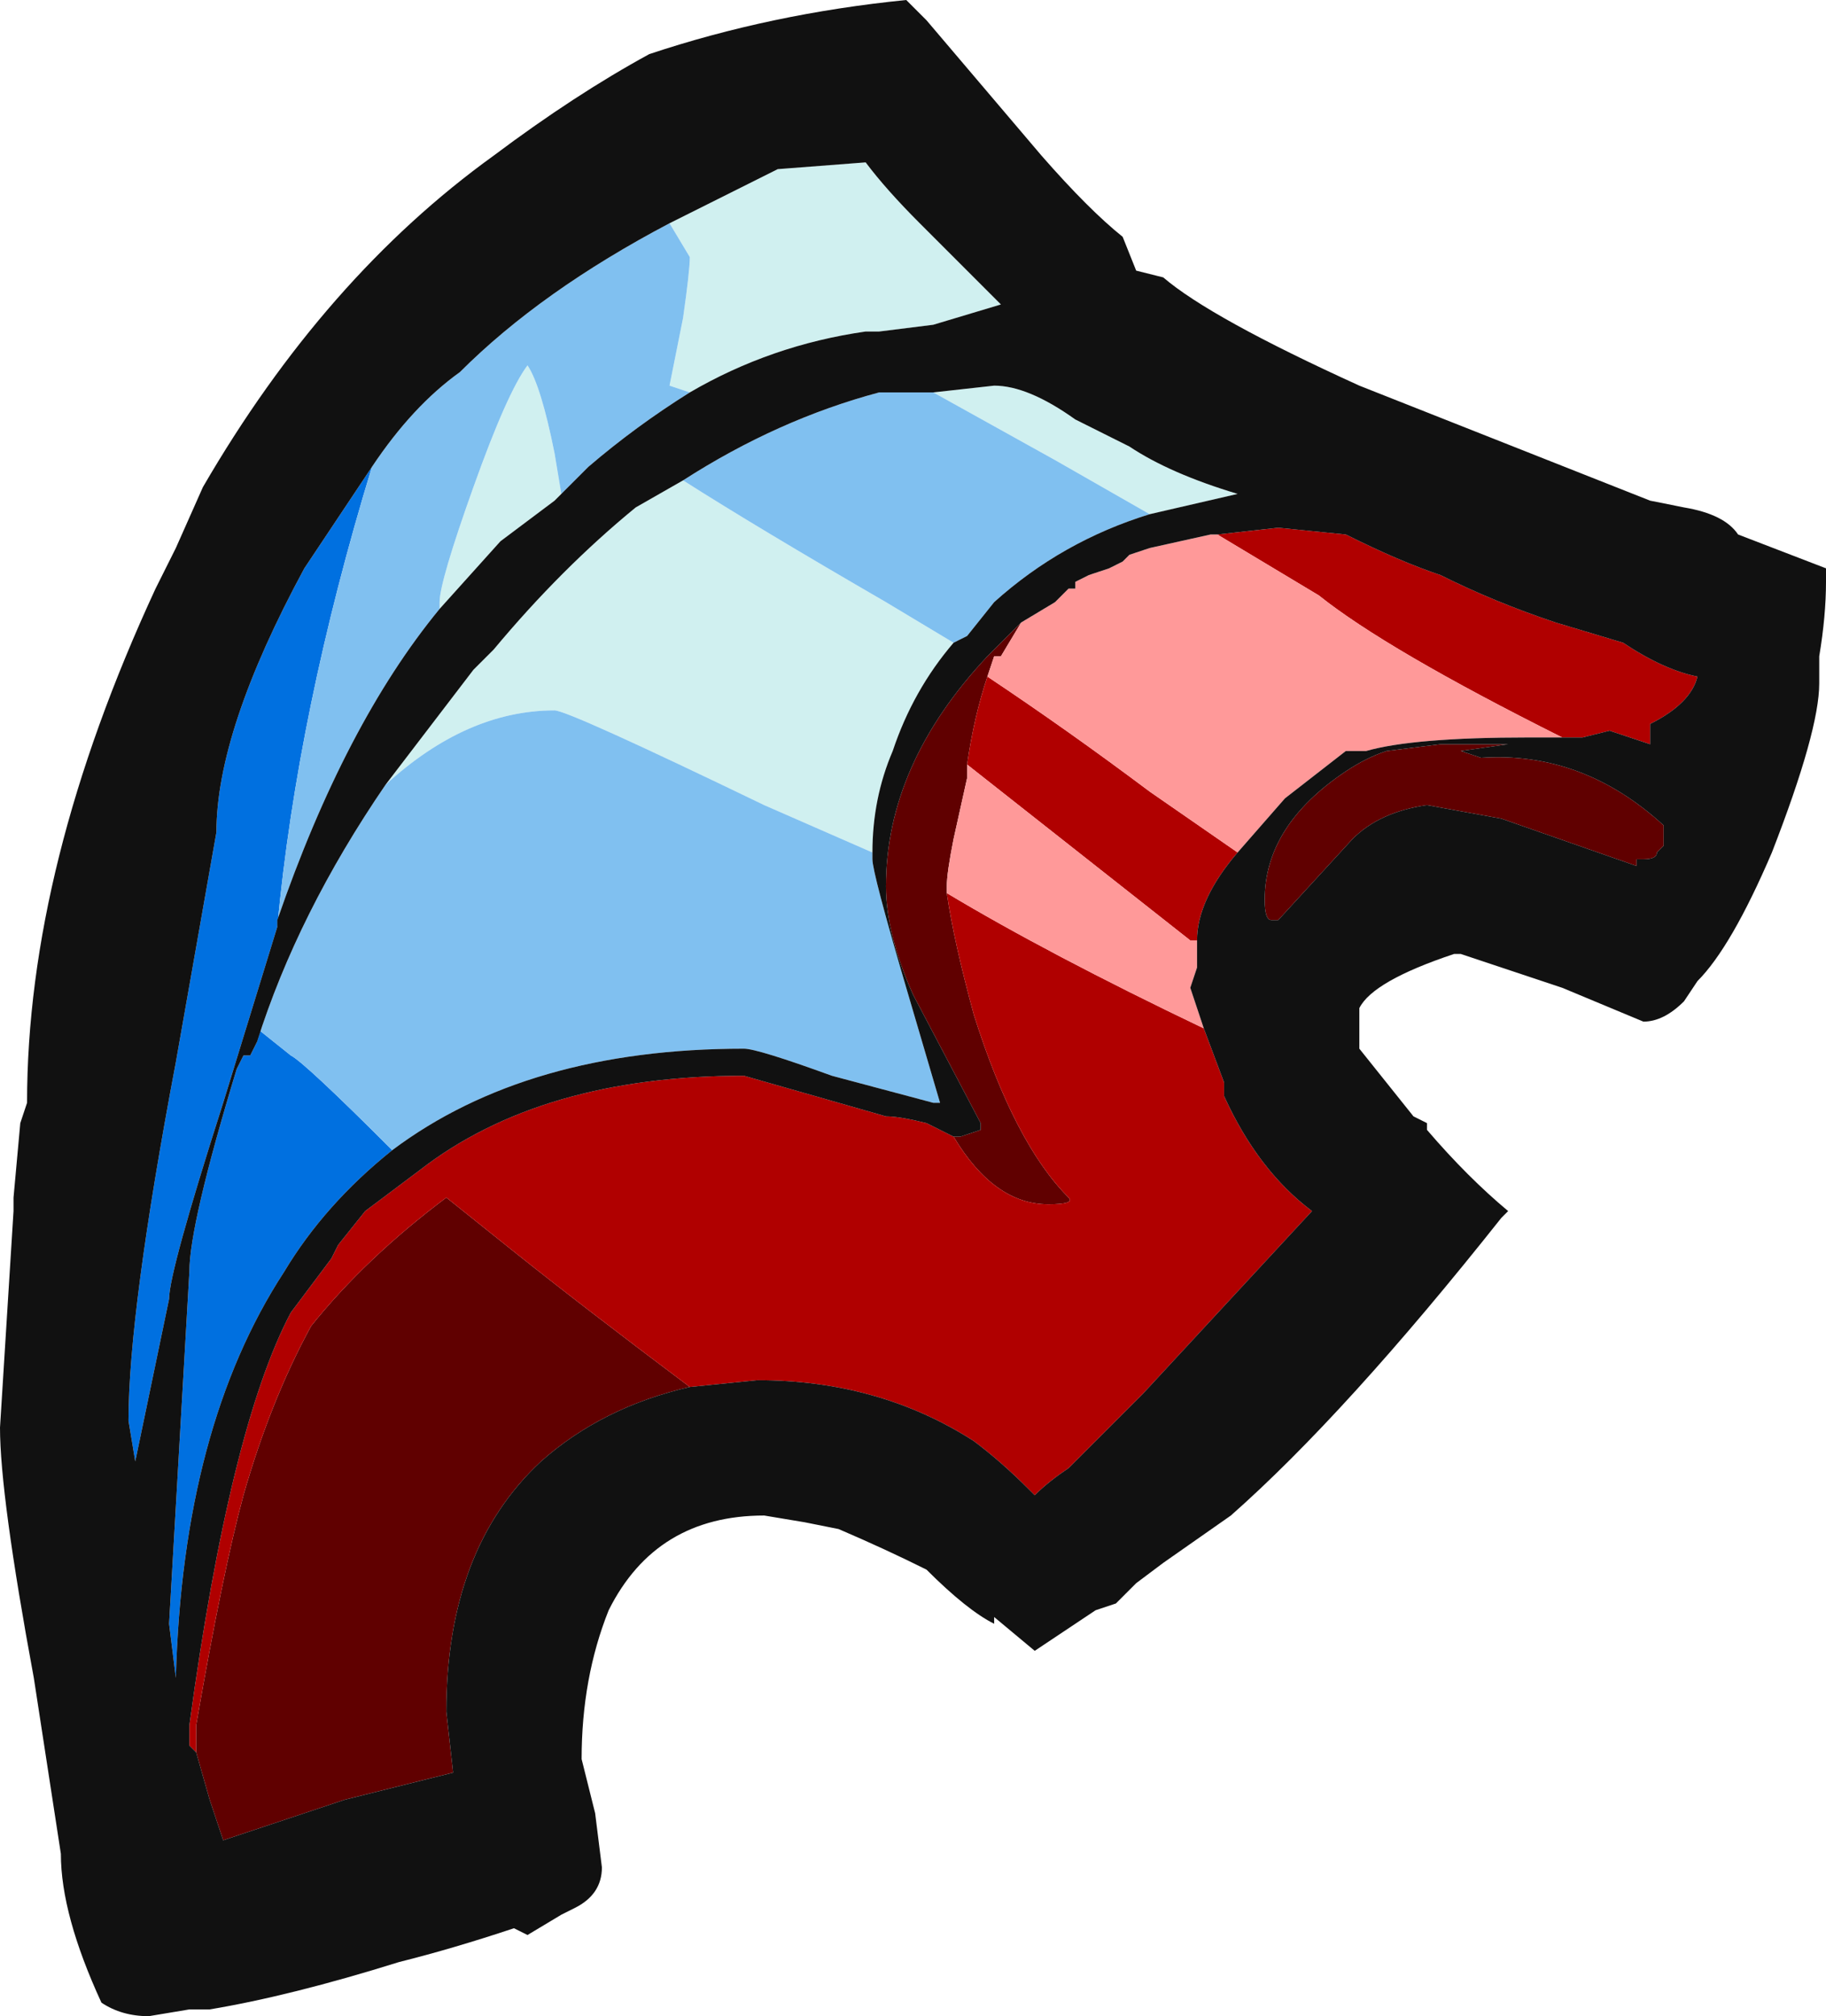<?xml version="1.0" encoding="UTF-8" standalone="no"?>
<svg xmlns:ffdec="https://www.free-decompiler.com/flash" xmlns:xlink="http://www.w3.org/1999/xlink" ffdec:objectType="frame" height="104.3px" width="94.5px" xmlns="http://www.w3.org/2000/svg">
  <g transform="matrix(1.0, 0.0, 0.0, 1.0, 43.4, 52.5)">
    <use ffdec:characterId="1042" height="14.9" transform="matrix(7.0, 0.0, 0.0, 7.0, -43.4, -52.5)" width="13.5" xlink:href="#shape0"/>
  </g>
  <defs>
    <g id="shape0" transform="matrix(1.0, 0.0, 0.0, 1.0, 6.2, 7.5)">
      <path d="M-1.1 2.75 Q-1.75 2.9 -2.2 3.3 -2.9 3.95 -2.9 5.15 L-2.85 5.6 -3.65 5.8 -4.55 6.1 -4.65 5.8 -4.75 5.45 -4.75 5.25 Q-4.55 4.1 -4.4 3.55 -4.2 2.85 -3.9 2.3 -3.5 1.8 -2.9 1.35 L-2.4 1.75 Q-1.9 2.15 -1.1 2.75 M0.85 0.9 L0.9 0.9 1.05 0.85 1.05 0.8 0.55 -0.15 Q0.35 -0.6 0.35 -0.95 0.35 -1.85 1.1 -2.65 L1.35 -2.9 1.2 -2.65 1.15 -2.65 1.1 -2.5 Q1.0 -2.2 0.95 -1.85 L0.95 -1.75 0.85 -1.3 Q0.8 -1.05 0.8 -0.95 L0.8 -0.9 Q0.85 -0.55 1.0 0.0 1.3 0.95 1.7 1.35 1.75 1.4 1.55 1.4 1.15 1.4 0.85 0.9 M4.95 -2.0 L4.6 -1.95 4.75 -1.9 Q5.5 -1.95 6.1 -1.4 L6.1 -1.25 6.05 -1.2 Q6.05 -1.15 5.95 -1.15 L5.9 -1.15 5.9 -1.1 4.9 -1.45 4.35 -1.55 Q4.0 -1.5 3.8 -1.3 L3.25 -0.7 3.2 -0.7 Q3.15 -0.7 3.15 -0.85 3.15 -1.4 3.75 -1.8 3.9 -1.9 4.05 -1.95 L4.45 -2.0 4.95 -2.0" fill="#600000" fill-rule="evenodd" stroke="none"/>
      <path d="M2.8 -3.55 L3.25 -3.6 3.75 -3.55 Q4.15 -3.35 4.45 -3.25 4.85 -3.05 5.3 -2.9 L5.8 -2.75 Q6.1 -2.55 6.35 -2.5 6.3 -2.3 6.0 -2.15 L6.0 -2.0 5.7 -2.1 5.5 -2.05 5.35 -2.05 Q4.05 -2.7 3.55 -3.1 L2.8 -3.55 M2.95 -1.2 Q2.65 -0.85 2.65 -0.55 L2.6 -0.55 0.95 -1.85 Q1.0 -2.2 1.1 -2.5 1.7 -2.1 2.3 -1.65 L2.95 -1.2 M2.7 0.1 L2.85 0.5 2.85 0.6 Q3.1 1.15 3.5 1.45 L2.25 2.8 1.7 3.35 Q1.55 3.45 1.45 3.55 L1.4 3.5 Q1.2 3.3 1.0 3.15 0.3 2.7 -0.6 2.7 L-1.1 2.75 Q-1.9 2.15 -2.4 1.75 L-2.9 1.35 Q-3.5 1.8 -3.9 2.3 -4.2 2.85 -4.4 3.55 -4.55 4.1 -4.75 5.25 L-4.75 5.45 -4.8 5.4 -4.8 5.25 Q-4.5 3.05 -4.05 2.2 L-3.75 1.8 -3.7 1.7 -3.5 1.45 -3.1 1.15 Q-2.2 0.45 -0.7 0.45 L0.35 0.75 Q0.45 0.75 0.65 0.8 L0.85 0.9 Q1.15 1.4 1.55 1.4 1.75 1.4 1.7 1.35 1.3 0.95 1.0 0.0 0.85 -0.55 0.8 -0.9 1.55 -0.45 2.7 0.1" fill="#b00000" fill-rule="evenodd" stroke="none"/>
      <path d="M2.8 -3.55 L3.55 -3.1 Q4.05 -2.7 5.35 -2.05 L5.1 -2.05 Q4.25 -2.05 3.9 -1.95 L3.75 -1.95 3.3 -1.6 2.95 -1.2 2.3 -1.65 Q1.7 -2.1 1.1 -2.5 L1.15 -2.65 1.2 -2.65 1.35 -2.9 1.6 -3.05 1.7 -3.15 1.75 -3.15 1.75 -3.2 1.85 -3.25 2.0 -3.3 2.1 -3.35 2.15 -3.4 2.3 -3.45 2.75 -3.55 2.8 -3.55 M2.65 -0.55 L2.65 -0.35 2.6 -0.2 Q2.65 -0.05 2.7 0.1 1.55 -0.45 0.8 -0.9 L0.8 -0.95 Q0.8 -1.05 0.85 -1.3 L0.95 -1.75 0.95 -1.85 2.6 -0.55 2.65 -0.55" fill="#ff9999" fill-rule="evenodd" stroke="none"/>
      <path d="M-1.25 -5.85 L-0.45 -6.25 0.2 -6.3 Q0.35 -6.1 0.6 -5.85 L1.2 -5.25 0.7 -5.1 0.3 -5.05 0.2 -5.05 Q-0.5 -4.95 -1.1 -4.6 L-1.25 -4.65 -1.15 -5.15 Q-1.1 -5.5 -1.1 -5.6 L-1.25 -5.85 M-2.05 -3.85 L-2.1 -3.8 -2.5 -3.5 -2.95 -3.0 -2.95 -3.05 Q-2.95 -3.2 -2.7 -3.9 -2.45 -4.6 -2.3 -4.8 -2.2 -4.65 -2.1 -4.15 L-2.05 -3.85 M0.7 -4.6 L1.15 -4.65 Q1.4 -4.65 1.75 -4.4 L2.15 -4.2 Q2.45 -4.0 2.95 -3.85 L2.3 -3.7 1.6 -4.1 0.7 -4.6 M0.85 -2.75 Q0.55 -2.4 0.4 -1.95 0.25 -1.6 0.25 -1.2 L-0.55 -1.55 Q-2.0 -2.25 -2.1 -2.25 -2.75 -2.25 -3.35 -1.7 L-2.7 -2.55 -2.55 -2.7 Q-2.05 -3.3 -1.5 -3.75 L-1.15 -3.95 Q-0.6 -3.6 0.35 -3.05 L0.85 -2.75" fill="#d0f0f0" fill-rule="evenodd" stroke="none"/>
      <path d="M-4.15 -0.65 L-4.55 0.65 Q-4.95 1.9 -4.95 2.1 L-5.2 3.3 -5.25 3.0 Q-5.25 2.2 -4.9 0.35 L-4.6 -1.35 Q-4.6 -2.1 -3.95 -3.3 L-3.45 -4.05 Q-4.0 -2.25 -4.15 -0.65 M-3.3 1.0 Q-3.8 1.4 -4.1 1.9 -4.85 3.05 -4.9 4.9 L-4.95 4.5 -4.8 1.9 Q-4.8 1.55 -4.45 0.4 L-4.4 0.3 -4.35 0.3 -4.3 0.2 -4.3 0.1 -4.05 0.3 Q-3.95 0.35 -3.3 1.0" fill="#0070e0" fill-rule="evenodd" stroke="none"/>
      <path d="M-1.25 -5.85 L-1.1 -5.6 Q-1.1 -5.5 -1.15 -5.15 L-1.25 -4.65 -1.1 -4.6 Q-1.5 -4.35 -1.85 -4.05 L-2.05 -3.85 -2.1 -4.15 Q-2.2 -4.65 -2.3 -4.8 -2.45 -4.6 -2.7 -3.9 -2.95 -3.2 -2.95 -3.05 L-2.95 -3.0 Q-3.65 -2.15 -4.15 -0.7 L-4.15 -0.65 Q-4.0 -2.25 -3.45 -4.05 -3.15 -4.5 -2.8 -4.75 -2.2 -5.35 -1.25 -5.85 M2.3 -3.7 Q1.65 -3.5 1.15 -3.05 L0.95 -2.8 0.85 -2.75 0.35 -3.05 Q-0.6 -3.6 -1.15 -3.95 -0.45 -4.4 0.3 -4.6 L0.7 -4.6 1.6 -4.1 2.3 -3.7 M0.25 -1.2 L0.25 -1.15 Q0.25 -1.05 0.5 -0.2 L0.75 0.65 0.7 0.65 -0.05 0.45 Q-0.6 0.25 -0.7 0.25 -2.3 0.25 -3.3 1.0 -3.95 0.35 -4.05 0.3 L-4.3 0.1 -4.3 0.2 Q-4.0 -0.75 -3.35 -1.7 -2.75 -2.25 -2.1 -2.25 -2.0 -2.25 -0.55 -1.55 L0.25 -1.2" fill="#80c0f0" fill-rule="evenodd" stroke="none"/>
      <path d="M0.5 -7.5 L0.65 -7.35 1.5 -6.35 Q1.85 -5.95 2.1 -5.75 L2.2 -5.5 2.4 -5.45 Q2.75 -5.15 3.85 -4.65 L6.0 -3.8 6.25 -3.75 Q6.55 -3.7 6.65 -3.55 L7.3 -3.3 7.3 -3.2 Q7.3 -2.95 7.25 -2.65 L7.25 -2.45 Q7.25 -2.1 6.9 -1.2 6.6 -0.5 6.35 -0.25 L6.25 -0.1 Q6.1 0.05 5.95 0.05 L5.35 -0.2 4.6 -0.45 4.55 -0.45 Q3.95 -0.25 3.85 -0.05 L3.85 0.25 4.25 0.75 4.35 0.8 4.35 0.85 Q4.65 1.2 4.95 1.45 L4.9 1.5 Q3.75 2.95 2.9 3.7 L2.4 4.05 2.2 4.2 2.05 4.35 1.9 4.4 1.45 4.7 1.15 4.45 1.15 4.5 Q0.95 4.4 0.65 4.1 0.35 3.95 0.0 3.8 L-0.25 3.75 -0.55 3.7 Q-1.35 3.7 -1.7 4.4 -1.9 4.9 -1.9 5.5 L-1.8 5.9 -1.75 6.3 Q-1.75 6.5 -1.95 6.6 L-2.05 6.65 -2.3 6.8 -2.4 6.75 Q-2.85 6.9 -3.25 7.0 -4.05 7.25 -4.65 7.35 L-4.8 7.35 -5.1 7.4 Q-5.3 7.4 -5.45 7.3 -5.75 6.65 -5.75 6.2 L-5.95 4.9 Q-6.2 3.55 -6.2 3.05 L-6.1 1.45 -6.1 1.35 -6.05 0.8 -6.0 0.65 Q-6.0 -1.1 -5.05 -3.15 L-4.9 -3.45 -4.7 -3.9 Q-3.8 -5.45 -2.55 -6.35 -1.95 -6.8 -1.4 -7.1 -0.5 -7.4 0.5 -7.5 M5.35 -2.05 L5.5 -2.05 5.7 -2.1 6.0 -2.0 6.0 -2.15 Q6.3 -2.3 6.35 -2.5 6.1 -2.55 5.8 -2.75 L5.3 -2.9 Q4.85 -3.05 4.45 -3.25 4.15 -3.35 3.75 -3.55 L3.25 -3.6 2.8 -3.55 2.75 -3.55 2.3 -3.45 2.15 -3.4 2.1 -3.35 2.0 -3.3 1.85 -3.25 1.75 -3.2 1.75 -3.15 1.7 -3.15 1.6 -3.05 1.35 -2.9 1.1 -2.65 Q0.35 -1.85 0.35 -0.95 0.35 -0.6 0.55 -0.15 L1.05 0.8 1.05 0.85 0.9 0.9 0.85 0.9 0.65 0.8 Q0.45 0.75 0.35 0.75 L-0.7 0.45 Q-2.2 0.45 -3.1 1.15 L-3.5 1.45 -3.7 1.7 -3.75 1.8 -4.05 2.2 Q-4.5 3.05 -4.8 5.25 L-4.8 5.4 -4.75 5.45 -4.65 5.8 -4.55 6.1 -3.65 5.8 -2.85 5.6 -2.9 5.15 Q-2.9 3.95 -2.2 3.3 -1.75 2.9 -1.1 2.75 L-0.6 2.7 Q0.3 2.7 1.0 3.15 1.2 3.3 1.4 3.5 L1.45 3.55 Q1.55 3.45 1.7 3.35 L2.25 2.8 3.5 1.45 Q3.1 1.15 2.85 0.6 L2.85 0.5 2.7 0.1 Q2.65 -0.05 2.6 -0.2 L2.65 -0.35 2.65 -0.55 Q2.65 -0.85 2.95 -1.2 L3.3 -1.6 3.75 -1.95 3.9 -1.95 Q4.25 -2.05 5.1 -2.05 L5.35 -2.05 M-1.1 -4.6 Q-0.5 -4.95 0.2 -5.05 L0.3 -5.05 0.7 -5.1 1.2 -5.25 0.6 -5.85 Q0.35 -6.1 0.2 -6.3 L-0.45 -6.25 -1.25 -5.85 Q-2.2 -5.35 -2.8 -4.75 -3.15 -4.5 -3.45 -4.05 L-3.95 -3.3 Q-4.6 -2.1 -4.6 -1.35 L-4.9 0.35 Q-5.25 2.2 -5.25 3.0 L-5.2 3.3 -4.95 2.1 Q-4.95 1.9 -4.55 0.65 L-4.15 -0.65 -4.15 -0.7 Q-3.65 -2.15 -2.95 -3.0 L-2.5 -3.5 -2.1 -3.8 -2.05 -3.85 -1.85 -4.05 Q-1.5 -4.35 -1.1 -4.6 M2.3 -3.7 L2.95 -3.85 Q2.45 -4.0 2.15 -4.2 L1.75 -4.4 Q1.4 -4.65 1.15 -4.65 L0.7 -4.6 0.3 -4.6 Q-0.45 -4.4 -1.15 -3.95 L-1.5 -3.75 Q-2.05 -3.3 -2.55 -2.7 L-2.7 -2.55 -3.35 -1.7 Q-4.0 -0.75 -4.3 0.2 L-4.35 0.3 -4.4 0.3 -4.45 0.4 Q-4.8 1.55 -4.8 1.9 L-4.95 4.5 -4.9 4.9 Q-4.85 3.05 -4.1 1.9 -3.8 1.4 -3.3 1.0 -2.3 0.25 -0.7 0.25 -0.6 0.25 -0.05 0.45 L0.7 0.65 0.75 0.65 0.5 -0.2 Q0.25 -1.05 0.25 -1.15 L0.25 -1.2 Q0.25 -1.6 0.4 -1.95 0.55 -2.4 0.85 -2.75 L0.95 -2.8 1.15 -3.05 Q1.65 -3.5 2.3 -3.7 M4.95 -2.0 L4.45 -2.0 4.05 -1.95 Q3.9 -1.9 3.75 -1.8 3.15 -1.4 3.15 -0.85 3.15 -0.7 3.2 -0.7 L3.25 -0.7 3.8 -1.3 Q4.0 -1.5 4.35 -1.55 L4.9 -1.45 5.9 -1.1 5.9 -1.15 5.95 -1.15 Q6.05 -1.15 6.05 -1.2 L6.1 -1.25 6.1 -1.4 Q5.5 -1.95 4.75 -1.9 L4.6 -1.95 4.95 -2.0" fill="#111111" fill-rule="evenodd" stroke="none"/>
    </g>
  </defs>
</svg>
